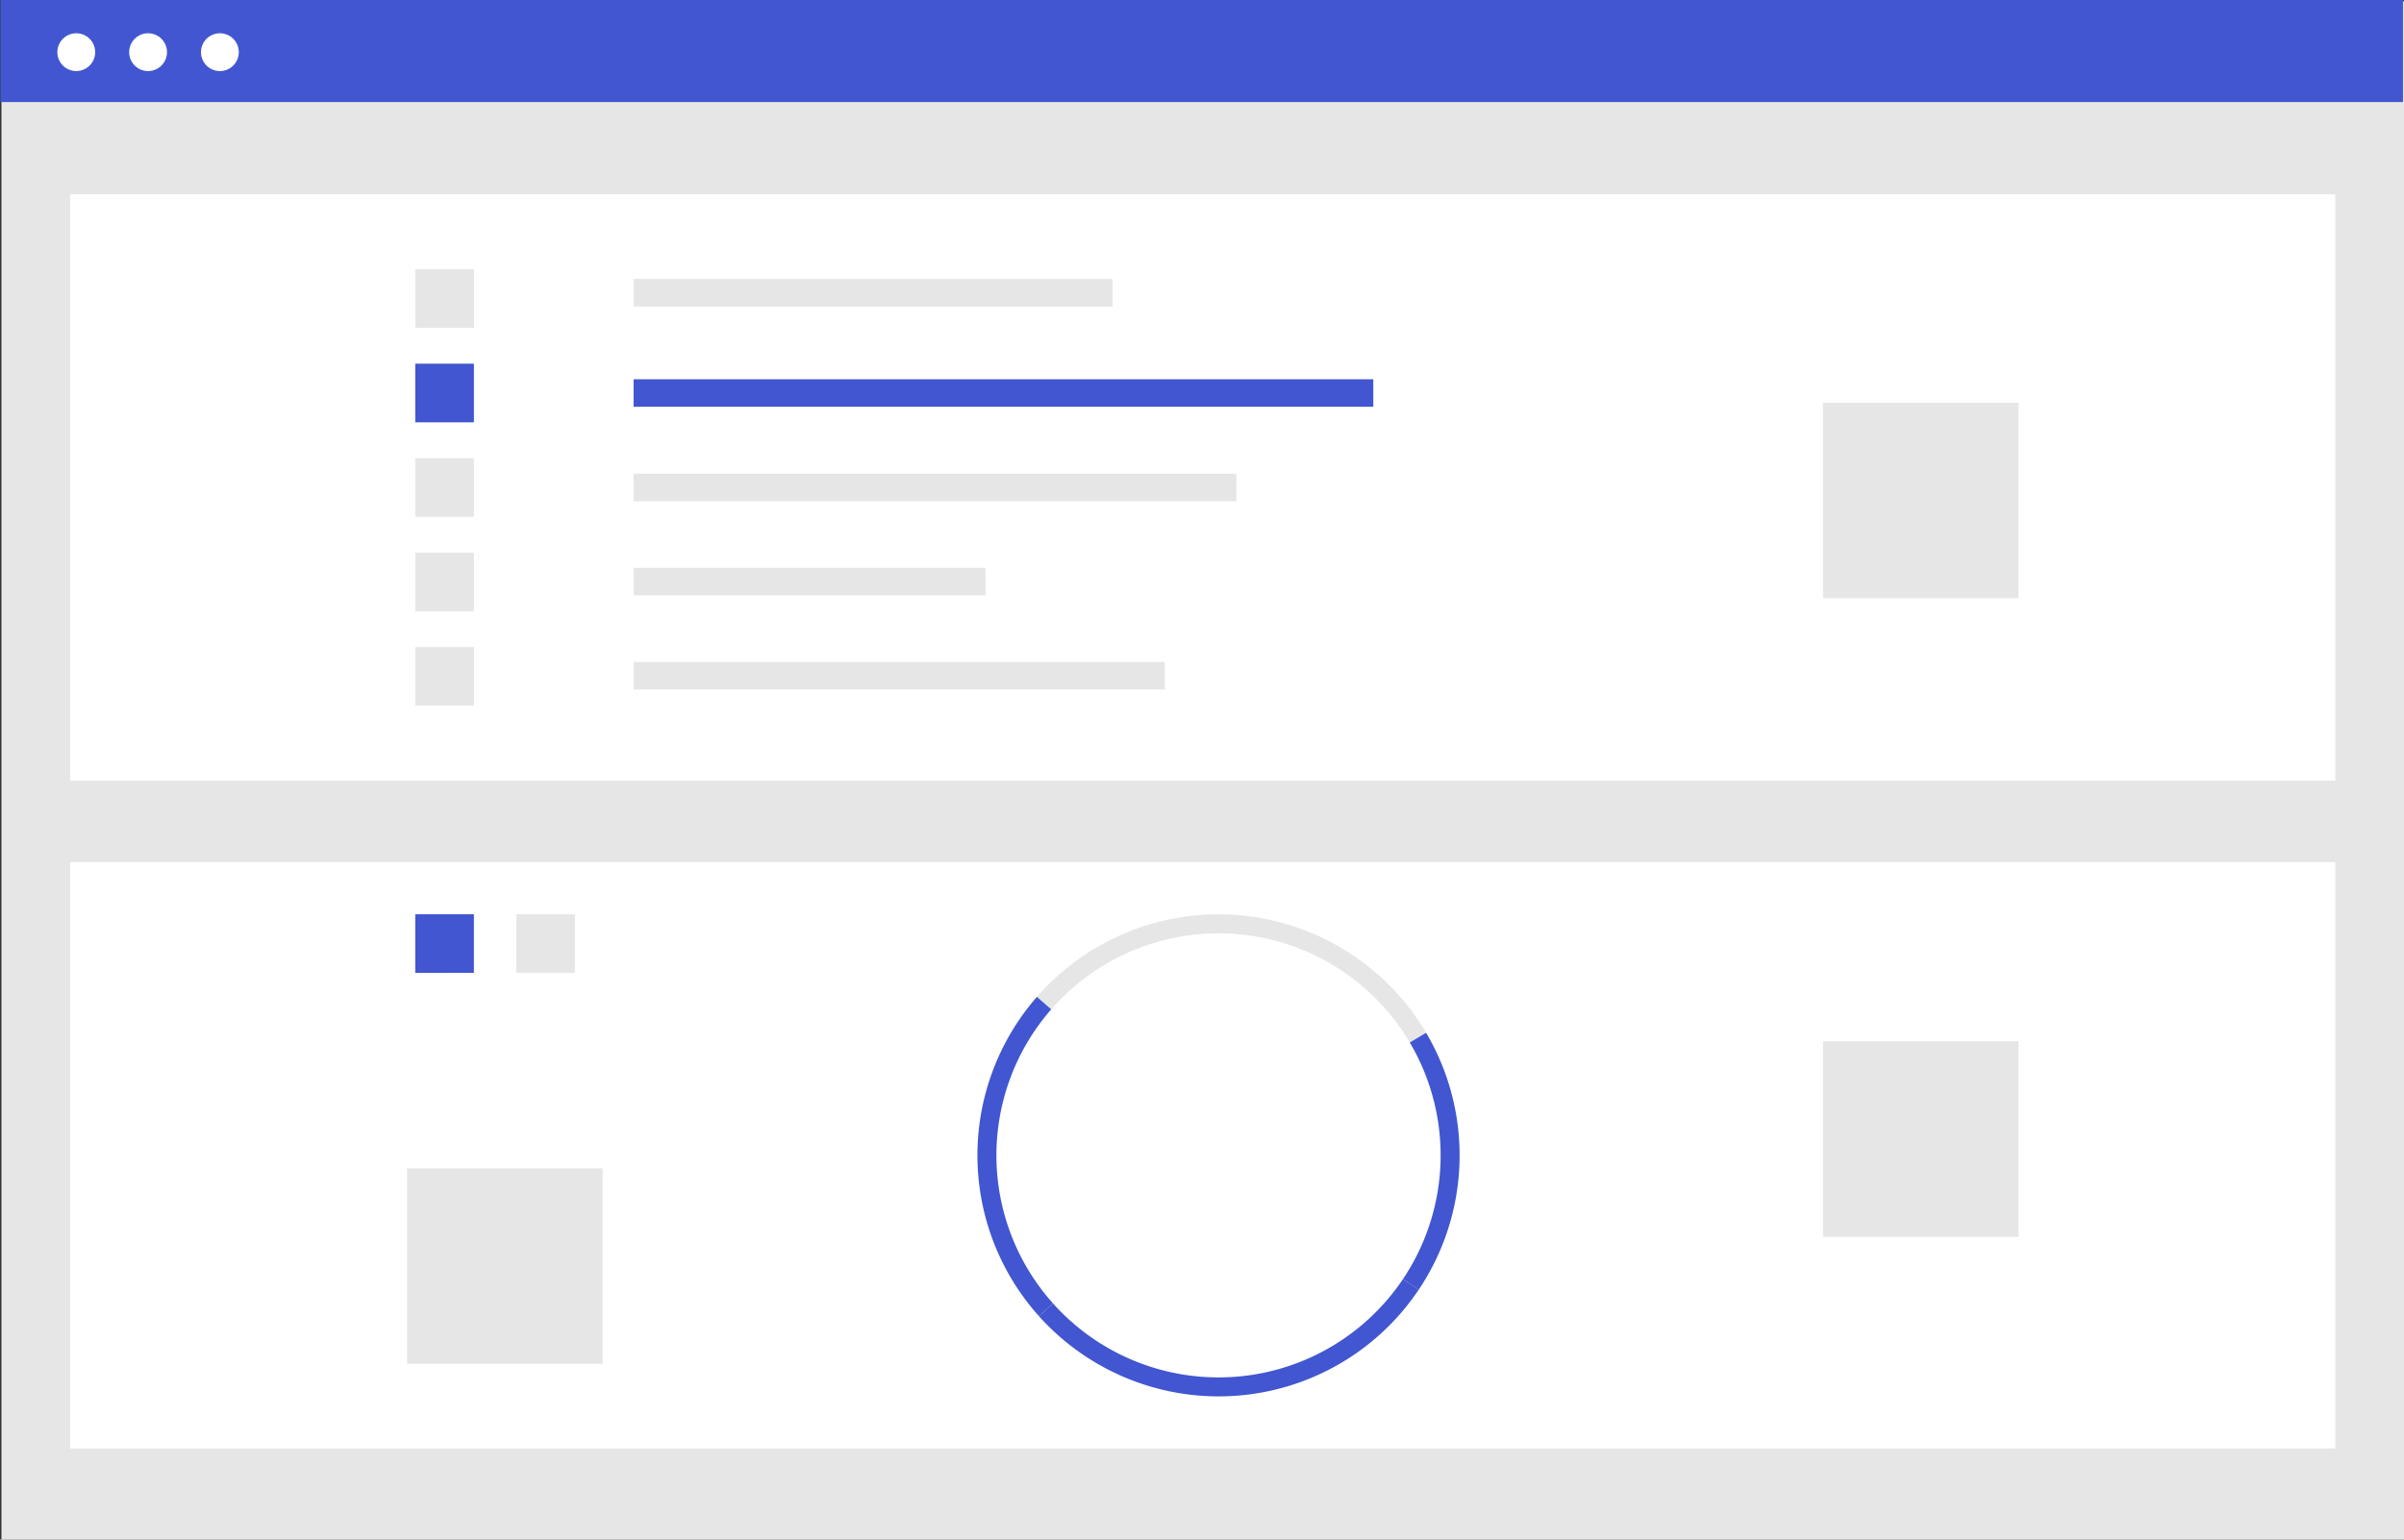 <svg xmlns="http://www.w3.org/2000/svg" xmlns:xlink="http://www.w3.org/1999/xlink" width="704" height="451" viewBox="0 0 704 451"><rect x="0" y="0" width="704" height="451" fill="#333333" stroke="none"/><defs><clipPath id="a"><rect width="704" height="451" transform="translate(1084 357)" fill="#fff" stroke="#707070" stroke-width="1"/></clipPath></defs><g transform="translate(-1084 -357)" clip-path="url(#a)"><path d="M.3.4H703.876V451H.3Z" transform="translate(1084.124 357)" fill="#e6e6e6"/><path d="M20.419,56.915H683.757V228.688H20.419Z" transform="translate(1084.124 357)" fill="#fff"/><path d="M185.418,81.727H325.7V89.78H185.418Z" transform="translate(1084.124 357)" fill="#e6e6e6"/><path d="M185.418,111.1H402.043v8.053H185.418Z" transform="translate(1084.124 357)" fill="#4156d0"/><path d="M185.418,138.776H361.962v8.053H185.418Zm0,27.57H288.482V174.4H185.418Zm0,27.57h155.55v8.053H185.418ZM121.481,78.864h17.177V96.041H121.481Z" transform="translate(1084.124 357)" fill="#e6e6e6"/><path d="M121.481,106.539h17.177v17.177H121.481Z" transform="translate(1084.124 357)" fill="#4156d0"/><path d="M121.481,134.213h17.177V151.39H121.481Zm0,27.675h17.177v17.177H121.481Zm0,27.674h17.177v17.177H121.481ZM533.736,117.99h57.258v57.258H533.736Z" transform="translate(1084.124 357)" fill="#e6e6e6"/><path d="M20.419,252.546H683.757V424.319H20.419Z" transform="translate(1084.124 357)" fill="#fff"/><path d="M151.064,267.812h17.177v17.177H151.064Z" transform="translate(1084.124 357)" fill="#e6e6e6"/><path d="M121.481,267.812h17.177v17.177H121.481Z" transform="translate(1084.124 357)" fill="#4156d0"/><path d="M412.724,305.375a65.046,65.046,0,0,0-105-9.7l-4.186-3.657a70.594,70.594,0,0,1,113.973,10.526Z" transform="translate(1084.124 357)" fill="#e6e6e6"/><path d="M415.344,377.794l-4.614-3.1a65.078,65.078,0,0,0,1.994-69.317l4.784-2.831a70.637,70.637,0,0,1-2.164,75.25Zm-111.23,7.745a70.59,70.59,0,0,1-.58-93.521l4.187,3.657a65.03,65.03,0,0,0,.534,86.155Z" transform="translate(1084.124 357)" fill="#4156d0"/><path d="M356.714,409.052a70.709,70.709,0,0,1-52.6-23.513l4.14-3.71a65.043,65.043,0,0,0,102.476-7.137l4.614,3.1A70.554,70.554,0,0,1,356.714,409.052Z" transform="translate(1084.124 357)" fill="#4156d0"/><path d="M533.736,305.032h57.258V362.29H533.736ZM119.1,342.249h57.258v57.258H119.1Z" transform="translate(1084.124 357)" fill="#e6e6e6"/><path d="M0,0H703.576V29.89H0Z" transform="translate(1084.124 357)" fill="#4156d0"/><circle cx="5.54" cy="5.54" r="5.54" transform="translate(1100.796 366.742)" fill="#fff"/><circle cx="5.54" cy="5.54" r="5.54" transform="translate(1121.825 366.742)" fill="#fff"/><circle cx="5.54" cy="5.54" r="5.54" transform="translate(1142.853 366.742)" fill="#fff"/><g transform="translate(1084 339)" fill="#fff" stroke="#707070" stroke-width="1"><rect width="1" height="5" stroke="none"/><rect x="0.5" y="0.5" height="4" fill="none"/></g></g></svg>